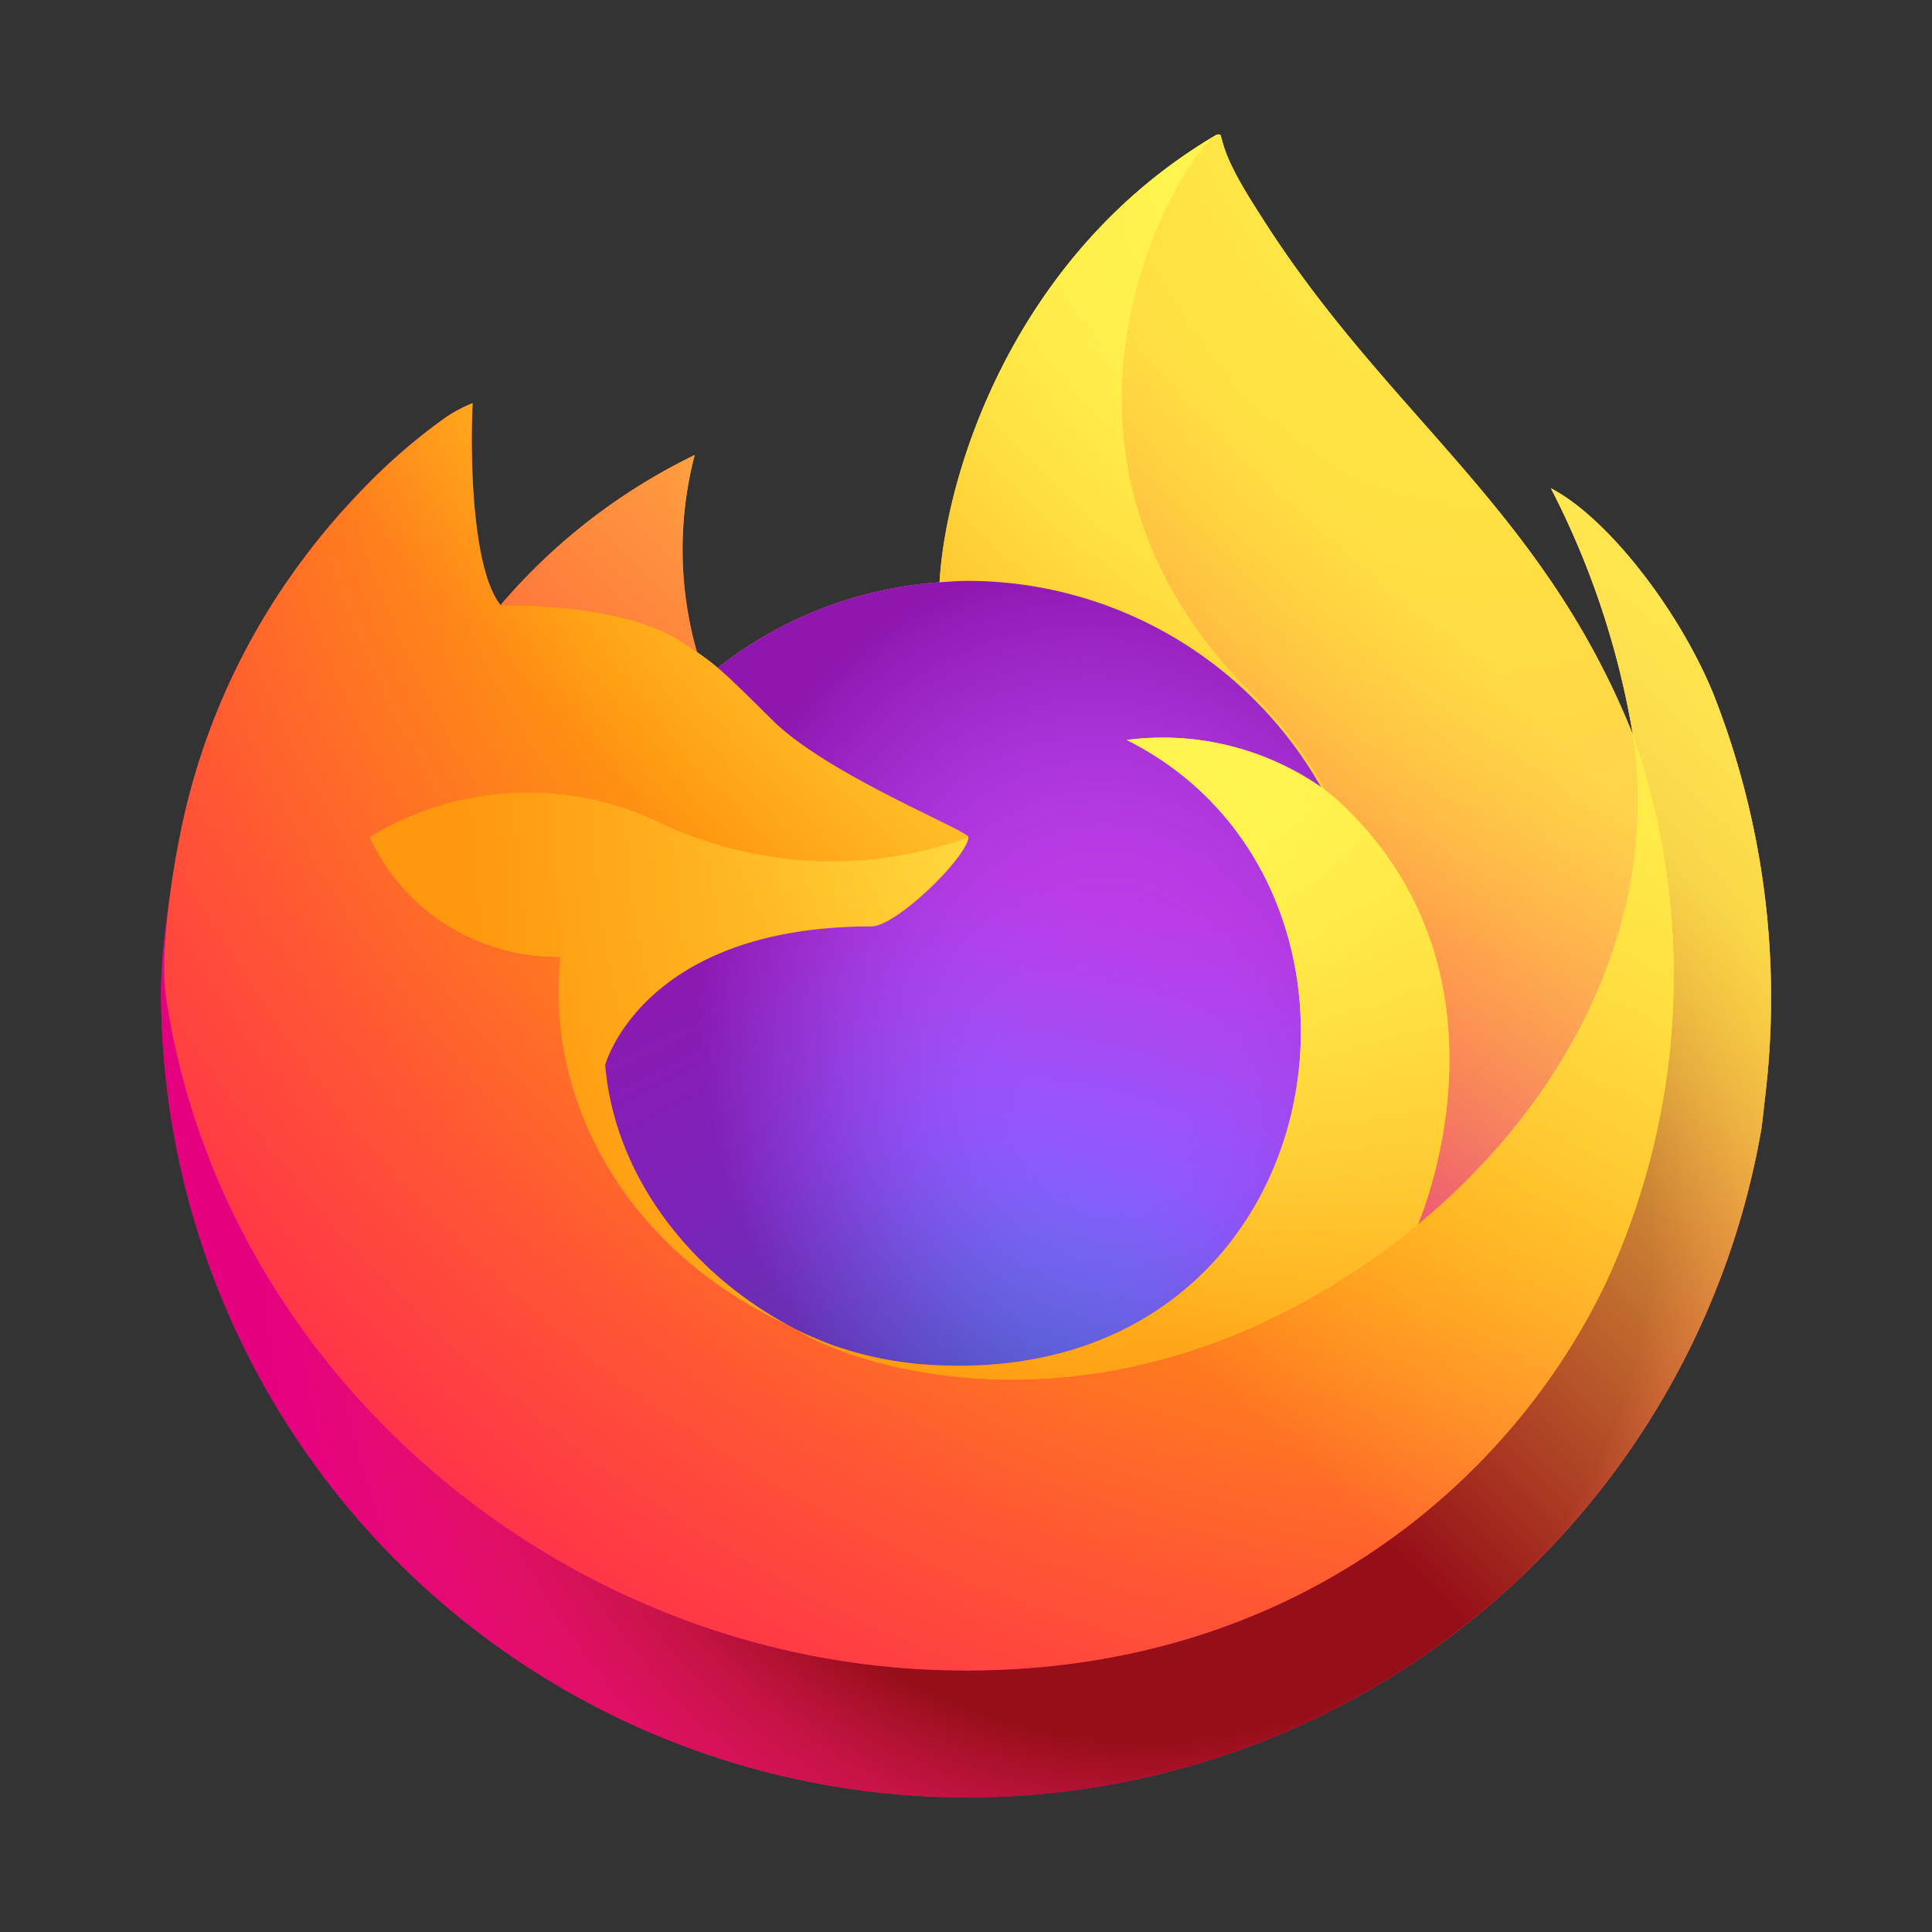 <?xml version="1.0" encoding="UTF-8" standalone="no"?>
<svg
   xmlns:dc="http://purl.org/dc/elements/1.1/"
   xmlns:cc="http://creativecommons.org/ns#"
   xmlns:rdf="http://www.w3.org/1999/02/22-rdf-syntax-ns#"
   xmlns:svg="http://www.w3.org/2000/svg"
   xmlns="http://www.w3.org/2000/svg"
   xmlns:sodipodi="http://sodipodi.sourceforge.net/DTD/sodipodi-0.dtd"
   xmlns:inkscape="http://www.inkscape.org/namespaces/inkscape"
   height="24"
   width="24"
   id="svg1008"
   version="1.1"
   viewBox="0 0 24 24"
   sodipodi:docname="firefox.svg"
   inkscape:version="0.92.4 5da689c313, 2019-01-14">
  <rect x="0" y="0" width="24" height="24" fill="#333333" stroke="none"/>
  <sodipodi:namedview
     pagecolor="#ffffff"
     bordercolor="#666666"
     borderopacity="1"
     objecttolerance="10"
     gridtolerance="10"
     guidetolerance="10"
     inkscape:pageopacity="0"
     inkscape:pageshadow="2"
     inkscape:window-width="1366"
     inkscape:window-height="708"
     id="namedview95"
     showgrid="false"
     inkscape:zoom="2.8792082"
     inkscape:cx="3.9414039"
     inkscape:cy="40.98349"
     inkscape:window-x="0"
     inkscape:window-y="19"
     inkscape:window-maximized="1"
     inkscape:current-layer="svg1008" />
  <defs
     id="defs978">
    <linearGradient
       gradientTransform="matrix(0.258,0,0,0.258,1.664,1.67)"
       gradientUnits="userSpaceOnUse"
       y2="74.468"
       x2="6.447"
       y1="12.393"
       x1="70.786"
       id="a">
      <stop
         id="stop834"
         stop-color="#fff44f"
         offset=".048" />
      <stop
         id="stop836"
         stop-color="#ffe847"
         offset=".111" />
      <stop
         id="stop838"
         stop-color="#ffc830"
         offset=".225" />
      <stop
         id="stop840"
         stop-color="#ff980e"
         offset=".368" />
      <stop
         id="stop842"
         stop-color="#ff8b16"
         offset=".401" />
      <stop
         id="stop844"
         stop-color="#ff672a"
         offset=".462" />
      <stop
         id="stop846"
         stop-color="#ff3647"
         offset=".534" />
      <stop
         id="stop848"
         stop-color="#e31587"
         offset=".705" />
    </linearGradient>
    <radialGradient
       gradientUnits="userSpaceOnUse"
       gradientTransform="matrix(0.258,0,0,0.258,2061.892,2203.724)"
       r="80.797"
       cy="-8515.121"
       cx="-7907.187"
       id="b">
      <stop
         id="stop851"
         stop-color="#ffbd4f"
         offset=".129" />
      <stop
         id="stop853"
         stop-color="#ffac31"
         offset=".186" />
      <stop
         id="stop855"
         stop-color="#ff9d17"
         offset=".247" />
      <stop
         id="stop857"
         stop-color="#ff980e"
         offset=".283" />
      <stop
         id="stop859"
         stop-color="#ff563b"
         offset=".403" />
      <stop
         id="stop861"
         stop-color="#ff3750"
         offset=".467" />
      <stop
         id="stop863"
         stop-color="#f5156c"
         offset=".71" />
      <stop
         id="stop865"
         stop-color="#eb0878"
         offset=".782" />
      <stop
         id="stop867"
         stop-color="#e50080"
         offset=".86" />
    </radialGradient>
    <radialGradient
       gradientUnits="userSpaceOnUse"
       gradientTransform="matrix(0.258,0,0,0.258,2061.892,2203.724)"
       r="80.797"
       cy="-8482.089"
       cx="-7936.711"
       id="c">
      <stop
         id="stop870"
         stop-color="#960e18"
         offset=".3" />
      <stop
         id="stop872"
         stop-opacity=".74"
         stop-color="#b11927"
         offset=".351" />
      <stop
         id="stop874"
         stop-opacity=".343"
         stop-color="#db293d"
         offset=".435" />
      <stop
         id="stop876"
         stop-opacity=".094"
         stop-color="#f5334b"
         offset=".497" />
      <stop
         id="stop878"
         stop-opacity="0"
         stop-color="#ff3750"
         offset=".53" />
    </radialGradient>
    <radialGradient
       gradientUnits="userSpaceOnUse"
       gradientTransform="matrix(0.258,0,0,0.258,2061.892,2203.724)"
       r="58.534"
       cy="-8533.457"
       cx="-7926.97"
       id="d">
      <stop
         id="stop881"
         stop-color="#fff44f"
         offset=".132" />
      <stop
         id="stop883"
         stop-color="#ffdc3e"
         offset=".252" />
      <stop
         id="stop885"
         stop-color="#ff9d12"
         offset=".506" />
      <stop
         id="stop887"
         stop-color="#ff980e"
         offset=".526" />
    </radialGradient>
    <radialGradient
       gradientUnits="userSpaceOnUse"
       gradientTransform="matrix(0.258,0,0,0.258,2061.892,2203.724)"
       r="38.471"
       cy="-8460.984"
       cx="-7945.648"
       id="e">
      <stop
         id="stop890"
         stop-color="#3a8ee6"
         offset=".353" />
      <stop
         id="stop892"
         stop-color="#5c79f0"
         offset=".472" />
      <stop
         id="stop894"
         stop-color="#9059ff"
         offset=".669" />
      <stop
         id="stop896"
         stop-color="#c139e6"
         offset="1" />
    </radialGradient>
    <radialGradient
       gradientUnits="userSpaceOnUse"
       gradientTransform="matrix(0.251,-0.061,0.071,0.294,2608.609,2025.42)"
       r="20.397"
       cy="-8491.546"
       cx="-7935.62"
       id="f">
      <stop
         id="stop899"
         stop-opacity="0"
         stop-color="#9059ff"
         offset=".206" />
      <stop
         id="stop901"
         stop-opacity=".064"
         stop-color="#8c4ff3"
         offset=".278" />
      <stop
         id="stop903"
         stop-opacity=".45"
         stop-color="#7716a8"
         offset=".747" />
      <stop
         id="stop905"
         stop-opacity=".6"
         stop-color="#6e008b"
         offset=".975" />
    </radialGradient>
    <radialGradient
       gradientUnits="userSpaceOnUse"
       gradientTransform="matrix(0.258,0,0,0.258,2061.892,2203.724)"
       r="27.676"
       cy="-8518.427"
       cx="-7937.731"
       id="g">
      <stop
         id="stop908"
         stop-color="#ffe226"
         offset="0" />
      <stop
         id="stop910"
         stop-color="#ffdb27"
         offset=".121" />
      <stop
         id="stop912"
         stop-color="#ffc82a"
         offset=".295" />
      <stop
         id="stop914"
         stop-color="#ffa930"
         offset=".502" />
      <stop
         id="stop916"
         stop-color="#ff7e37"
         offset=".732" />
      <stop
         id="stop918"
         stop-color="#ff7139"
         offset=".792" />
    </radialGradient>
    <radialGradient
       gradientUnits="userSpaceOnUse"
       gradientTransform="matrix(0.258,0,0,0.258,2061.892,2203.724)"
       r="118.081"
       cy="-8535.981"
       cx="-7915.977"
       id="h">
      <stop
         id="stop921"
         stop-color="#fff44f"
         offset=".113" />
      <stop
         id="stop923"
         stop-color="#ff980e"
         offset=".456" />
      <stop
         id="stop925"
         stop-color="#ff5634"
         offset=".622" />
      <stop
         id="stop927"
         stop-color="#ff3647"
         offset=".716" />
      <stop
         id="stop929"
         stop-color="#e31587"
         offset=".904" />
    </radialGradient>
    <radialGradient
       gradientUnits="userSpaceOnUse"
       gradientTransform="matrix(0.027,0.257,-0.169,0.018,-1208.382,2189.823)"
       r="86.499"
       cy="-8522.859"
       cx="-7927.165"
       id="i">
      <stop
         id="stop932"
         stop-color="#fff44f"
         offset="0" />
      <stop
         id="stop934"
         stop-color="#ffe847"
         offset=".06" />
      <stop
         id="stop936"
         stop-color="#ffc830"
         offset=".168" />
      <stop
         id="stop938"
         stop-color="#ff980e"
         offset=".304" />
      <stop
         id="stop940"
         stop-color="#ff8b16"
         offset=".356" />
      <stop
         id="stop942"
         stop-color="#ff672a"
         offset=".455" />
      <stop
         id="stop944"
         stop-color="#ff3647"
         offset=".57" />
      <stop
         id="stop946"
         stop-color="#e31587"
         offset=".737" />
    </radialGradient>
    <radialGradient
       gradientUnits="userSpaceOnUse"
       gradientTransform="matrix(0.258,0,0,0.258,2061.892,2203.724)"
       r="73.72"
       cy="-8508.176"
       cx="-7938.383"
       id="j">
      <stop
         id="stop949"
         stop-color="#fff44f"
         offset=".137" />
      <stop
         id="stop951"
         stop-color="#ff980e"
         offset=".48" />
      <stop
         id="stop953"
         stop-color="#ff5634"
         offset=".592" />
      <stop
         id="stop955"
         stop-color="#ff3647"
         offset=".655" />
      <stop
         id="stop957"
         stop-color="#e31587"
         offset=".904" />
    </radialGradient>
    <radialGradient
       gradientUnits="userSpaceOnUse"
       gradientTransform="matrix(0.258,0,0,0.258,2061.892,2203.724)"
       r="80.686"
       cy="-8503.861"
       cx="-7918.923"
       id="k">
      <stop
         id="stop960"
         stop-color="#fff44f"
         offset=".094" />
      <stop
         id="stop962"
         stop-color="#ffe141"
         offset=".231" />
      <stop
         id="stop964"
         stop-color="#ffaf1e"
         offset=".509" />
      <stop
         id="stop966"
         stop-color="#ff980e"
         offset=".626" />
    </radialGradient>
    <linearGradient
       gradientTransform="matrix(0.258,0,0,0.258,1.664,1.67)"
       gradientUnits="userSpaceOnUse"
       y2="66.806"
       x2="15.267"
       y1="12.061"
       x1="70.013"
       id="l">
      <stop
         id="stop969"
         stop-opacity=".8"
         stop-color="#fff44f"
         offset=".167" />
      <stop
         id="stop971"
         stop-opacity=".634"
         stop-color="#fff44f"
         offset=".266" />
      <stop
         id="stop973"
         stop-opacity=".217"
         stop-color="#fff44f"
         offset=".489" />
      <stop
         id="stop975"
         stop-opacity="0"
         stop-color="#fff44f"
         offset=".6" />
    </linearGradient>
  </defs>
  <path
     style="fill:url(#a);stroke-width:0.258"
     id="path980"
     d="M 21.276,8.601 C 20.841,7.554 19.958,6.424 19.267,6.067 a 10.402,10.402 0 0 1 1.014,3.039 l 0.002,0.017 C 19.151,6.3 17.231,5.162 15.664,2.684 15.584,2.559 15.505,2.434 15.428,2.301 15.384,2.225 15.348,2.157 15.317,2.094 a 1.822,1.822 0 0 1 -0.149,-0.397 0.026,0.026 0 0 0 -0.023,-0.026 0.036,0.036 0 0 0 -0.019,0 c -0.001,0 -0.003,0.002 -0.005,0.003 -0.002,5.5e-4 -0.005,0.003 -0.007,0.004 l 0.004,-0.007 C 12.603,3.145 11.75,5.871 11.672,7.234 A 5.008,5.008 0 0 0 8.916,8.296 2.993,2.993 0 0 0 8.658,8.1 4.642,4.642 0 0 1 8.63,5.653 7.416,7.416 0 0 0 6.22,7.516 h -0.005 C 5.818,7.013 5.846,5.354 5.869,5.008 a 1.79,1.79 0 0 0 -0.334,0.177 7.292,7.292 0 0 0 -0.979,0.838 8.743,8.743 0 0 0 -0.936,1.123 v 0.002 -0.002 A 8.456,8.456 0 0 0 2.277,10.18 l -0.013,0.066 c -0.019,0.088 -0.087,0.529 -0.098,0.625 0,0.007 -0.002,0.014 -0.002,0.022 a 9.542,9.542 0 0 0 -0.162,1.38 v 0.052 a 10.013,10.013 0 0 0 19.88,1.693 c 0.017,-0.129 0.03,-0.257 0.045,-0.388 A 10.296,10.296 0 0 0 21.276,8.601 Z M 9.736,16.439 c 0.047,0.022 0.091,0.047 0.139,0.068 l 0.007,0.004 q -0.073,-0.035 -0.146,-0.073 z m 2.294,-6.039 z m 8.254,-1.275 v -0.01 l 0.002,0.011 z"
     inkscape:connector-curvature="0" />
  <path
     style="fill:url(#b);stroke-width:0.258"
     id="path982"
     d="M 21.276,8.601 C 20.841,7.554 19.958,6.424 19.267,6.067 a 10.402,10.402 0 0 1 1.014,3.039 v 0.01 l 0.002,0.011 A 9.068,9.068 0 0 1 19.972,15.884 c -1.148,2.462 -3.925,4.986 -8.273,4.863 -4.698,-0.133 -8.835,-3.619 -9.609,-8.185 -0.141,-0.72 0,-1.085 0.071,-1.67 a 7.46,7.46 0 0 0 -0.161,1.382 v 0.052 a 10.013,10.013 0 0 0 19.88,1.693 c 0.017,-0.129 0.03,-0.257 0.045,-0.388 A 10.296,10.296 0 0 0 21.276,8.601 Z"
     inkscape:connector-curvature="0" />
  <path
     style="fill:url(#c);stroke-width:0.258"
     id="path984"
     d="M 21.276,8.601 C 20.841,7.554 19.958,6.424 19.267,6.067 a 10.402,10.402 0 0 1 1.014,3.039 v 0.01 l 0.002,0.011 A 9.068,9.068 0 0 1 19.972,15.884 c -1.148,2.462 -3.925,4.986 -8.273,4.863 -4.698,-0.133 -8.835,-3.619 -9.609,-8.185 -0.141,-0.72 0,-1.085 0.071,-1.67 a 7.46,7.46 0 0 0 -0.161,1.382 v 0.052 a 10.013,10.013 0 0 0 19.88,1.693 c 0.017,-0.129 0.03,-0.257 0.045,-0.388 A 10.296,10.296 0 0 0 21.276,8.601 Z"
     inkscape:connector-curvature="0" />
  <path
     style="fill:url(#d);stroke-width:0.258"
     id="path986"
     d="m 16.411,9.778 c 0.022,0.015 0.042,0.03 0.062,0.046 A 5.451,5.451 0 0 0 15.543,8.611 C 12.431,5.499 14.727,1.862 15.114,1.678 l 0.004,-0.006 c -2.515,1.473 -3.368,4.198 -3.447,5.562 0.117,-0.008 0.233,-0.018 0.352,-0.018 a 5.053,5.053 0 0 1 4.387,2.562 z"
     inkscape:connector-curvature="0" />
  <path
     style="fill:url(#e);stroke-width:0.258"
     id="path988"
     d="m 12.03,10.4 c -0.017,0.249 -0.896,1.108 -1.204,1.108 -2.847,0 -3.309,1.722 -3.309,1.722 0.126,1.45 1.137,2.645 2.358,3.277 0.056,0.029 0.112,0.055 0.169,0.081 q 0.147,0.065 0.294,0.12 a 4.452,4.452 0 0 0 1.303,0.251 c 4.99,0.234 5.957,-5.968 2.356,-7.767 a 3.457,3.457 0 0 1 2.414,0.586 5.053,5.053 0 0 0 -4.387,-2.562 c -0.119,0 -0.235,0.01 -0.352,0.018 A 5.008,5.008 0 0 0 8.916,8.296 C 9.069,8.425 9.241,8.598 9.604,8.956 10.284,9.625 12.026,10.318 12.03,10.4 Z"
     inkscape:connector-curvature="0" />
  <path
     style="fill:url(#f);stroke-width:0.258"
     id="path990"
     d="m 12.03,10.4 c -0.017,0.249 -0.896,1.108 -1.204,1.108 -2.847,0 -3.309,1.722 -3.309,1.722 0.126,1.45 1.137,2.645 2.358,3.277 0.056,0.029 0.112,0.055 0.169,0.081 q 0.147,0.065 0.294,0.12 a 4.452,4.452 0 0 0 1.303,0.251 c 4.99,0.234 5.957,-5.968 2.356,-7.767 a 3.457,3.457 0 0 1 2.414,0.586 5.053,5.053 0 0 0 -4.387,-2.562 c -0.119,0 -0.235,0.01 -0.352,0.018 A 5.008,5.008 0 0 0 8.916,8.296 C 9.069,8.425 9.241,8.598 9.604,8.956 10.284,9.625 12.026,10.318 12.03,10.4 Z"
     inkscape:connector-curvature="0" />
  <path
     style="fill:url(#g);stroke-width:0.258"
     id="path992"
     d="m 8.449,7.963 c 0.081,0.052 0.148,0.097 0.207,0.137 A 4.642,4.642 0 0 1 8.628,5.653 7.416,7.416 0 0 0 6.218,7.516 c 0.049,-0.001 1.501,-0.027 2.232,0.447 z"
     inkscape:connector-curvature="0" />
  <path
     style="fill:url(#h);stroke-width:0.258"
     id="path994"
     d="m 2.091,12.562 c 0.773,4.566 4.911,8.052 9.609,8.185 4.348,0.123 7.125,-2.401 8.273,-4.863 a 9.068,9.068 0 0 0 0.312,-6.758 v -0.01 c 0,-0.007 -0.002,-0.012 0,-0.01 l 0.002,0.017 c 0.355,2.319 -0.824,4.566 -2.668,6.085 l -0.006,0.013 c -3.593,2.926 -7.031,1.765 -7.727,1.292 q -0.073,-0.035 -0.146,-0.073 C 7.644,15.44 6.779,13.531 6.964,11.894 a 2.571,2.571 0 0 1 -2.372,-1.492 3.776,3.776 0 0 1 3.681,-0.148 4.986,4.986 0 0 0 3.759,0.148 C 12.029,10.321 10.287,9.627 9.607,8.958 9.244,8.6 9.072,8.428 8.919,8.299 A 2.993,2.993 0 0 0 8.661,8.103 C 8.602,8.062 8.535,8.018 8.454,7.966 7.724,7.491 6.272,7.517 6.224,7.518 h -0.005 C 5.822,7.015 5.85,5.357 5.873,5.01 A 1.79,1.79 0 0 0 5.538,5.188 7.292,7.292 0 0 0 4.56,6.026 8.743,8.743 0 0 0 3.62,7.146 v 0.002 -0.002 A 8.456,8.456 0 0 0 2.277,10.18 c -0.005,0.02 -0.361,1.576 -0.185,2.382 z"
     inkscape:connector-curvature="0" />
  <path
     style="fill:url(#i);stroke-width:0.258"
     id="path996"
     d="m 15.543,8.611 a 5.451,5.451 0 0 1 0.93,1.214 c 0.055,0.042 0.106,0.083 0.15,0.123 2.27,2.093 1.081,5.05 0.992,5.261 1.844,-1.519 3.023,-3.766 2.668,-6.085 C 19.151,6.3 17.231,5.162 15.664,2.684 15.584,2.559 15.505,2.434 15.428,2.301 15.384,2.225 15.348,2.157 15.317,2.094 a 1.822,1.822 0 0 1 -0.149,-0.397 0.026,0.026 0 0 0 -0.023,-0.026 0.036,0.036 0 0 0 -0.019,0 c -0.001,0 -0.003,0.002 -0.005,0.003 -0.002,5.5e-4 -0.005,0.003 -0.007,0.004 -0.387,0.184 -2.684,3.82 0.429,6.932 z"
     inkscape:connector-curvature="0" />
  <path
     style="fill:url(#j);stroke-width:0.258"
     id="path998"
     d="m 16.622,9.947 c -0.044,-0.04 -0.095,-0.081 -0.15,-0.123 -0.02,-0.015 -0.041,-0.03 -0.062,-0.046 a 3.457,3.457 0 0 0 -2.414,-0.586 c 3.601,1.801 2.635,8.001 -2.356,7.767 A 4.452,4.452 0 0 1 10.337,16.708 Q 10.19,16.653 10.043,16.587 C 9.986,16.562 9.93,16.536 9.874,16.507 l 0.007,0.004 c 0.696,0.475 4.133,1.636 7.727,-1.292 l 0.006,-0.013 c 0.09,-0.209 1.279,-3.168 -0.992,-5.26 z"
     inkscape:connector-curvature="0" />
  <path
     style="fill:url(#k);stroke-width:0.258"
     id="path1000"
     d="m 7.517,13.23 c 0,0 0.462,-1.722 3.309,-1.722 0.308,0 1.188,-0.859 1.204,-1.108 a 4.986,4.986 0 0 1 -3.759,-0.148 3.776,3.776 0 0 0 -3.681,0.148 2.571,2.571 0 0 0 2.372,1.492 c -0.185,1.637 0.68,3.546 2.775,4.547 0.047,0.022 0.091,0.047 0.139,0.068 C 8.652,15.875 7.643,14.68 7.517,13.23 Z"
     inkscape:connector-curvature="0" />
  <path
     style="fill:url(#l);stroke-width:0.258"
     id="path1002"
     d="M 21.276,8.601 C 20.841,7.554 19.958,6.424 19.267,6.067 a 10.402,10.402 0 0 1 1.014,3.039 l 0.002,0.017 C 19.151,6.3 17.231,5.162 15.664,2.684 15.584,2.559 15.505,2.434 15.428,2.301 15.384,2.225 15.348,2.157 15.317,2.094 a 1.822,1.822 0 0 1 -0.149,-0.397 0.026,0.026 0 0 0 -0.023,-0.026 0.036,0.036 0 0 0 -0.019,0 c -0.001,0 -0.003,0.002 -0.005,0.003 -0.002,5.5e-4 -0.005,0.003 -0.007,0.004 l 0.004,-0.007 c -2.515,1.473 -3.368,4.198 -3.447,5.562 0.117,-0.008 0.233,-0.018 0.352,-0.018 a 5.053,5.053 0 0 1 4.387,2.562 3.457,3.457 0 0 0 -2.414,-0.586 c 3.601,1.801 2.635,8.001 -2.356,7.767 a 4.452,4.452 0 0 1 -1.303,-0.251 q -0.147,-0.055 -0.294,-0.12 c -0.057,-0.026 -0.113,-0.052 -0.169,-0.081 l 0.007,0.004 q -0.073,-0.035 -0.146,-0.073 c 0.047,0.022 0.091,0.047 0.139,0.068 -1.223,-0.632 -2.232,-1.826 -2.358,-3.277 0,0 0.462,-1.722 3.309,-1.722 0.308,0 1.188,-0.859 1.204,-1.108 C 12.026,10.318 10.284,9.625 9.604,8.956 9.241,8.598 9.069,8.425 8.916,8.296 A 2.993,2.993 0 0 0 8.658,8.1 4.642,4.642 0 0 1 8.63,5.653 7.416,7.416 0 0 0 6.22,7.516 h -0.005 C 5.818,7.013 5.846,5.354 5.869,5.008 a 1.79,1.79 0 0 0 -0.334,0.177 7.292,7.292 0 0 0 -0.979,0.838 8.743,8.743 0 0 0 -0.936,1.123 v 0.002 -0.002 A 8.456,8.456 0 0 0 2.277,10.18 l -0.013,0.066 c -0.019,0.088 -0.103,0.536 -0.115,0.632 0,0.007 0,-0.007 0,0 a 11.649,11.649 0 0 0 -0.148,1.396 v 0.052 a 10.013,10.013 0 0 0 19.88,1.693 c 0.017,-0.129 0.03,-0.257 0.045,-0.388 A 10.296,10.296 0 0 0 21.276,8.601 Z m -0.993,0.514 0.002,0.011 z"
     inkscape:connector-curvature="0" />
</svg>

